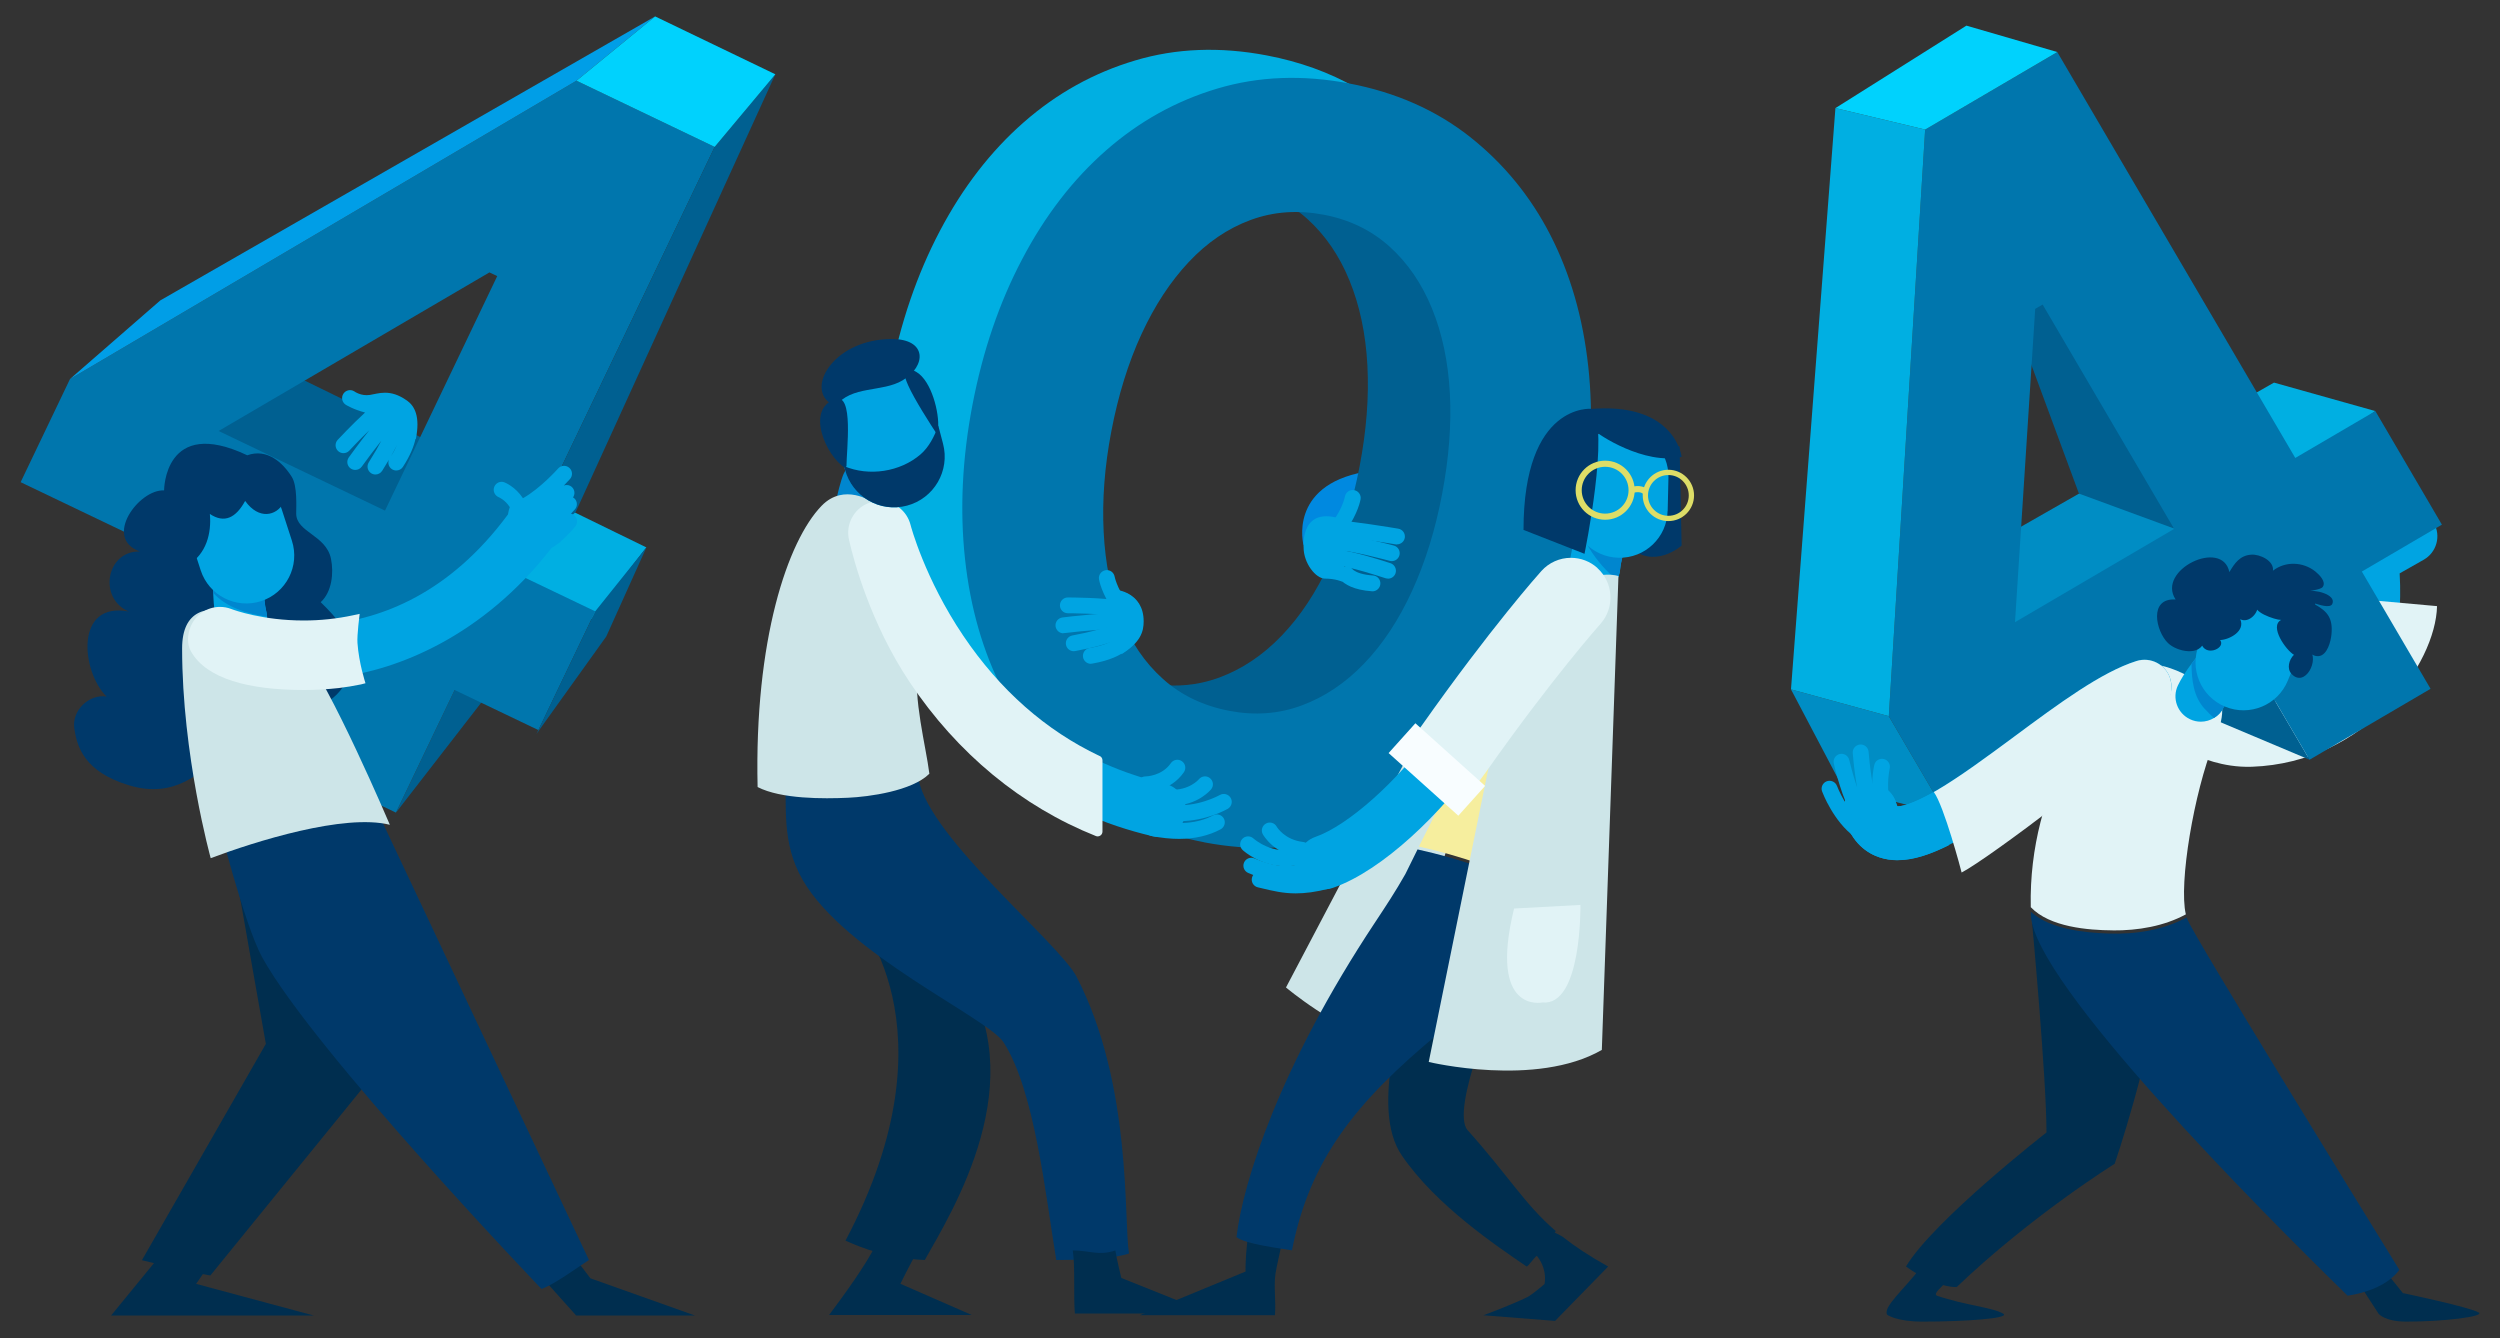 <?xml version="1.0" encoding="UTF-8"?><svg id="OBJECTS" xmlns="http://www.w3.org/2000/svg" viewBox="0 0 355 190"><rect x="0" y="0" width="355" height="190" fill="#333333" stroke="none"/><defs><style>.cls-1{fill:#006091;}.cls-2{fill:#009ee7;}.cls-3{fill:#f8fdff;}.cls-4{fill:#e1f3f6;}.cls-5{fill:#00afe2;}.cls-6{fill:#00a4e2;}.cls-7{stroke-width:.87px;}.cls-7,.cls-8{fill:none;stroke:#dddd67;stroke-miterlimit:10;}.cls-9{fill:#0076ad;}.cls-10{fill:#f6ee9e;}.cls-8{stroke-width:.75px;}.cls-11{fill:#0086cf;}.cls-12{fill:#00396a;}.cls-13{fill:#002e4f;}.cls-14{fill:#00d2fd;}.cls-15{fill:#008dc4;}.cls-16{fill:#0089e0;}.cls-17{fill:#cde5e8;}</style></defs><g><path class="cls-13" d="M272.78,179.95c-2.5,3.25-5.44,5.66-4.8,6.75,0,0,1.33,.97,5.01,.97,6.3,0,12.5-.48,11.48-1.12-1.41-.88-5.49-1.21-9.39-2.55-.96-.33,2.11-2.2,1.27-2.51-1.74-.63-3.09-1.18-3.57-1.54Z"/><path class="cls-13" d="M337.72,186.51s.83,1.16,4.01,1.16c5.45,0,11.13-.74,10.25-1.29-1.22-.76-10.77-2.76-10.77-2.76l-2.14-2.66-3.63,2.01,2.29,3.54Z"/><path class="cls-6" d="M320.46,106.18c-3.91,0-6.87-.78-7.11-.85-2.04-.56-3.24-2.66-2.68-4.7,.55-2.04,2.65-3.24,4.69-2.69,.13,.04,8.74,2.24,13.76-2.07,3.36-2.89,4.64-8.32,3.8-16.16l-.27-2.5,7.74-4.39c1.84-1.04,4.18-.4,5.22,1.44,1.04,1.84,.4,4.17-1.44,5.22l-3.42,1.94c.54,9.23-1.7,16.05-6.68,20.29-4.2,3.58-9.43,4.46-13.59,4.46Z"/><path class="cls-4" d="M333.7,84.95c-.15,5.57-1.62,9.59-4.43,12-5.51,4.73-14.95,2.32-15.11,2.28-2.24-.6-4.54,.72-5.15,2.95-.61,2.24,.71,4.55,2.95,5.16,.27,.07,3.52,1.69,7.81,1.54,16.28-.58,26.11-14.62,26.29-22.81l-12.36-1.11Z"/><g><path class="cls-15" d="M311.31,65.47c-1.46-.65-2.89-1.36-4.3-2.11-13.49,7.68-30.73,17.53-31.07,17.87,0,0,8.57,13.64,9.12,14.19,.35,.35,21.6-14.89,36.88-25.93-3.53-1.37-7.16-2.47-10.62-4.02Z"/><path class="cls-5" d="M311.53,65.08c3.53,1.56,7.25,2.69,10.84,4.1,8.42-6.08,14.92-10.81,14.92-10.81l-14.38-4.04s-6.92,3.93-15.45,8.78c1.34,.7,2.69,1.36,4.07,1.97Z"/><polygon class="cls-1" points="286.74 47.17 295.21 70.09 311.76 76.17 290.79 37.86 286.74 47.17"/><polygon class="cls-1" points="312.66 81.8 300.4 81.8 311.31 100.87 327.95 107.88 312.66 81.8"/><path class="cls-9" d="M327.95,107.88l-9.76-16.66-41.77,24.49-8.21-14.01,5.16-83.3,18.77-11,33.79,57.63,11.37-6.66,9.45,16.13-11.37,6.66,9.76,16.65-17.18,10.07Zm-37.89-64.64l-1.06,.62-2.87,44.49,22.6-13.25-18.68-31.86Z"/><polygon class="cls-15" points="254.32 97.89 268.21 101.7 276.42 115.71 261.75 112 254.32 97.89"/><polygon class="cls-5" points="254.32 97.89 268.21 101.7 273.37 18.4 260.63 15.35 254.32 97.89"/><polygon class="cls-14" points="260.63 15.35 273.37 18.4 292.14 7.39 279.23 3.64 260.63 15.35"/></g><path class="cls-13" d="M288.56,131.09s2.04,22.01,2.04,29.72c0,0-16.03,12.49-19.95,19.03,1.69,1.28,5.02,2.99,7.2,2.92,10.7-10.21,22.43-17.5,22.43-17.5,0,0,5.06-14.69,6.64-27.13l-18.36-7.04Z"/><path class="cls-4" d="M299.99,132.12c3.61,.03,7.3-.6,10.4-2.28-1.04-4.4,1.18-17.37,3.96-24.3,0,0,2.2-4.83,.66-6.31-5.7-5.48-10.55-5.04-12.06-5.1-5.23,4.42-14.97,17.46-14.58,34.69,2.69,2.83,8.15,3.27,11.62,3.29Z"/><path class="cls-12" d="M335.34,183.57c2.09-.58,4.09-1.54,5.37-3.25-6.19-10.04-28.89-46.91-30.12-49.8-.03-.07-.06-.16-.09-.24-3.33,1.8-7.31,2.43-11.17,2.28-3.36-.13-8.22-.6-10.96-3.09,0,.18,0,.35,.02,.53,.47,9.62,32.4,41.72,44.97,53.99,.69-.1,1.36-.25,1.98-.42Z"/><path class="cls-6" d="M269.44,122.14c-.89,0-1.74-.13-2.55-.4-1.69-.56-3.92-1.99-4.98-5.54-.6-2.03,.55-4.16,2.58-4.76,2.03-.6,4.16,.56,4.76,2.58,.07,.24,.14,.39,.18,.47,.41,.02,1.92-.12,5.61-2.28,3.3-1.94,7.2-4.82,10.97-7.61,6.37-4.71,12.39-9.17,17.36-10.74,2.01-.64,4.16,.48,4.8,2.49,.64,2.02-.48,4.17-2.49,4.8-3.75,1.19-9.53,5.46-15.12,9.59-8.18,6.05-15.39,11.39-21.12,11.39Z"/><g><path class="cls-6" d="M276.6,119.28c-.47-2.25-.96-4.74-2.39-6.59-3.09,1.71-4.4,1.82-4.78,1.81-.05-.09-.11-.24-.18-.47-.6-2.03-2.73-3.18-4.76-2.58-2.03,.6-3.18,2.73-2.58,4.76,1.05,3.56,3.29,4.98,4.98,5.54,.81,.27,1.66,.4,2.55,.4,2.22,0,4.67-.8,7.31-2.14-.05-.24-.1-.48-.15-.72Z"/><path class="cls-4" d="M308.17,96.36c-.64-2.01-2.79-3.13-4.8-2.49-4.97,1.57-10.99,6.02-17.36,10.74-3.77,2.79-7.67,5.67-10.97,7.61-.15,.09-.29,.17-.44,.25,1.43,1.89,3.91,11.21,3.95,11.43,4.06-2.12,23.52-16.94,27.74-21.41,1.45-1.54,2.51-4.1,1.87-6.12Z"/></g><path class="cls-6" d="M264.02,119.05c-.23,0-.45-.07-.65-.21-3-2.15-4.57-6.28-4.63-6.45-.22-.58,.08-1.23,.66-1.45,.58-.21,1.23,.08,1.45,.66h0s1.4,3.67,3.83,5.41c.51,.36,.62,1.06,.26,1.57-.22,.31-.57,.47-.92,.47Z"/><path class="cls-6" d="M264.03,116.31c-.35,0-.7-.17-.92-.48-1.44-2.04-2.59-6.87-2.71-7.41-.14-.61,.24-1.21,.84-1.35,.61-.14,1.21,.24,1.35,.84,.32,1.36,1.36,5.21,2.36,6.62,.36,.51,.24,1.21-.27,1.57-.2,.14-.42,.21-.65,.21Z"/><path class="cls-6" d="M265.58,115.68c-.44,0-.87-.26-1.04-.7-1.03-2.53-1.43-7.83-1.45-8.05-.05-.62,.42-1.16,1.04-1.21,.62-.05,1.16,.42,1.21,1.04,.11,1.43,.54,5.55,1.29,7.37,.24,.58-.04,1.23-.62,1.47-.14,.06-.28,.08-.42,.08Z"/><path class="cls-6" d="M267.27,115.13c-.5,0-.96-.34-1.09-.84-.71-2.75-.06-5.55-.03-5.67,.14-.61,.75-.98,1.35-.84,.6,.14,.98,.75,.84,1.35-.01,.05-.54,2.41,.02,4.59,.16,.6-.21,1.22-.81,1.37-.09,.03-.19,.04-.28,.04Z"/><path class="cls-6" d="M312.52,102.48c-.52,0-1.04-.11-1.54-.35-1.8-.85-2.57-3-1.72-4.79,.89-1.88,2.49-3.81,2.67-4.02,1.28-1.52,3.55-1.71,5.08-.43,1.52,1.28,1.71,3.55,.43,5.07h0c-.45,.54-1.3,1.68-1.67,2.46-.62,1.3-1.91,2.06-3.26,2.06Z"/><path class="cls-11" d="M313.04,100.62c.43,.47,.87,.91,1.34,1.34,.59-.35,1.09-.88,1.4-1.54,.37-.78,1.22-1.92,1.67-2.46,1.28-1.52,1.09-3.79-.43-5.07-1.52-1.28-3.79-1.09-5.08,.43-.07,.09-.36,.44-.75,.95,.03,2.27,.27,4.63,1.85,6.36Z"/><path class="cls-6" d="M324.87,96.65c-1.43,3.48-5.41,5.13-8.89,3.7h0c-3.48-1.43-5.13-5.41-3.7-8.89l1.8-4.37c1.43-3.48,5.42-5.13,8.89-3.7h0c3.48,1.43,5.13,5.41,3.7,8.89l-1.8,4.37Z"/><path class="cls-12" d="M313.04,90.95c-.55,2.34-3.92,1.59-5.18,.37-1.74-1.68-2.78-6.44,1.08-6.19-2.78-4.19,6.64-8.73,7.63-3.89,.74-1.25,1.49-2.37,3.12-2.48,1.18-.08,3.24,.84,3.07,2.28,1.75-1.38,4.3-1.28,6.03,.12,.55,.45,1.55,1.44,1.05,2.17-.27,.4-1.69,.52-2.17,.67,.82-.37,4.17,.38,3.51,1.77-.31,.65-1.95,.07-2.43-.07,0,0,0,.15,0,.15,1.79,.98,2.53,1.98,2.32,4.21-.1,1.03-.58,2.96-1.8,3.11-.62,.07-1.35-.32-1.34-.97,1.5,1.49-.62,5.49-2.51,3.52-.74-.77-.38-2.07,.32-2.74-1.12-.64-3.54-4.04-1.82-4.95-.81,.02-4.54-1.25-3.35-2.32,.31,1.25-1.23,2.86-2.46,2.22,.76,1.66-1.48,2.9-2.86,2.96,.84,1.06-1.76,2.32-2.55,.78l.34-.71Z"/></g><g><path class="cls-16" d="M185.09,77.36s-2.19-8.37,8.66-10.35l-.83,10.05-7.83,.3Z"/><path class="cls-17" d="M141.65,98.49c-2.37,0-4.58-.48-6.62-1.44-9.85-4.65-10.94-18.64-10.99-19.23-.15-2.11,1.44-3.94,3.55-4.09,2.1-.15,3.93,1.44,4.08,3.54,.21,2.81,1.82,10.6,6.64,12.86,3.98,1.87,10.14-.03,17.84-5.5,1.72-1.22,4.11-.82,5.34,.9,1.22,1.72,.82,4.11-.91,5.34-7.14,5.07-13.48,7.61-18.94,7.61Z"/><g><g><path class="cls-5" d="M162.01,105.67c1.06-2.79,2.05-5.63,3.2-8.39-.77-.06-1.56-.16-2.35-.31-3.71-.71-6.86-2.22-9.43-4.53-2.58-2.31-4.56-5.24-5.97-8.78-1.4-3.54-2.22-7.57-2.45-12.09-.23-4.51,.13-9.28,1.09-14.3,.98-5.12,2.4-9.71,4.27-13.77,1.87-4.06,4.11-7.48,6.72-10.26,2.61-2.78,5.54-4.77,8.78-5.97,3.24-1.2,6.72-1.45,10.44-.74,2.94,.56,5.53,1.67,7.78,3.31,1.08-2.16,2.25-4.29,3.36-6.41,1.31-2.51,2.53-5.06,3.7-7.64,.5-1.1,.93-2.24,1.38-3.36-3.76-2.15-7.98-3.67-12.65-4.56-6.62-1.26-12.86-1.03-18.7,.72-5.85,1.74-11.11,4.66-15.79,8.76-4.68,4.1-8.66,9.24-11.92,15.43-3.26,6.19-5.62,13.1-7.08,20.72-1.46,7.63-1.81,14.92-1.06,21.87,.75,6.95,2.55,13.2,5.39,18.73,2.84,5.54,6.66,10.19,11.45,13.96,4.46,3.52,9.72,5.94,15.77,7.28,1.43-3.2,2.82-6.41,4.06-9.68Z"/><path class="cls-1" d="M213.84,48.13c-.75-6.95-2.55-13.2-5.39-18.73-2.84-5.54-6.66-10.19-11.45-13.96-1.29-1.02-2.65-1.94-4.07-2.77-.45,1.12-.88,2.26-1.38,3.35-1.19,2.57-2.38,5.13-3.7,7.64-1.12,2.13-2.3,4.27-3.39,6.45,.39,.3,.77,.6,1.13,.93,2.57,2.31,4.59,5.24,6.04,8.8,1.45,3.55,2.3,7.56,2.54,12.03,.24,4.47-.13,9.26-1.11,14.37-.96,5.02-2.38,9.58-4.25,13.7-1.88,4.11-4.15,7.55-6.81,10.32-2.66,2.77-5.61,4.75-8.86,5.95-2.39,.88-4.88,1.25-7.47,1.11-1.27,3.02-2.35,6.13-3.51,9.19-1.15,3.03-2.44,5.99-3.77,8.94,.3,.06,.6,.12,.9,.18,6.62,1.27,12.85,1.03,18.7-.72,5.84-1.74,11.11-4.66,15.79-8.76,4.68-4.1,8.65-9.24,11.92-15.43,3.26-6.19,5.62-13.09,7.08-20.72,1.46-7.62,1.81-14.92,1.06-21.87Z"/></g><path class="cls-9" d="M170.99,119.6c-6.62-1.27-12.33-3.79-17.12-7.56-4.79-3.77-8.61-8.43-11.45-13.96-2.84-5.54-4.64-11.78-5.39-18.73-.75-6.95-.4-14.24,1.06-21.87,1.46-7.62,3.81-14.53,7.08-20.72,3.26-6.19,7.23-11.33,11.92-15.43,4.68-4.1,9.94-7.02,15.79-8.76,5.84-1.74,12.08-1.98,18.7-.72,6.62,1.26,12.33,3.79,17.12,7.56,4.79,3.78,8.61,8.43,11.45,13.96,2.84,5.54,4.64,11.78,5.39,18.74,.75,6.96,.4,14.25-1.06,21.87-1.46,7.63-3.82,14.53-7.08,20.72-3.26,6.19-7.23,11.33-11.92,15.43-4.68,4.1-9.95,7.02-15.79,8.76-5.85,1.74-12.08,1.98-18.7,.72Zm3.57-18.66c3.61,.69,7.04,.44,10.29-.77,3.24-1.2,6.2-3.18,8.86-5.95,2.66-2.77,4.93-6.21,6.81-10.32,1.88-4.11,3.3-8.68,4.25-13.7,.98-5.12,1.35-9.91,1.11-14.37-.24-4.46-1.09-8.48-2.54-12.03-1.45-3.55-3.47-6.49-6.04-8.8-2.58-2.31-5.67-3.81-9.28-4.5-3.71-.71-7.19-.46-10.44,.74-3.25,1.2-6.17,3.19-8.78,5.97-2.61,2.78-4.85,6.2-6.72,10.26-1.87,4.06-3.29,8.65-4.27,13.77-.96,5.02-1.32,9.78-1.09,14.3,.23,4.52,1.04,8.54,2.45,12.09,1.4,3.54,3.39,6.47,5.97,8.78,2.57,2.31,5.72,3.82,9.43,4.53Z"/></g><g><path class="cls-12" d="M238.5,63.4l.29,14.07s-4.02,3.6-7.62,0l1.33-15.84,6,1.78Z"/><path class="cls-13" d="M221.93,175.64c-.23-.18-1.8-.91-2.01-1.09-.84,1.26-1.43,1.96-2.44,3,2.48,2.16,1.84,4.79,1.84,4.79,0,0-1.75,1.51-2.44,1.85-2.19,1.08-6.23,2.58-6.23,2.58l10.17,.8,7.54-7.72c-2.67-1.49-4.72-2.85-6.43-4.2Z"/><path class="cls-13" d="M182.1,176.19c-1.62-.28-3.66,.96-4.98,0-.31,2.83-.25,4.37-.25,4.37l-15.04,6.2h19.21c.17-2.05-.19-4.01,.08-5.91,.14-.97,.8-3.73,.98-4.67Z"/><path class="cls-17" d="M199.61,107.92l-17,32.3s6.89,5.83,13.67,7.77l12.74-38.05-9.41-2.01Z"/><path class="cls-13" d="M218.22,178.36c1.02-1.04,1.86-2.29,2.7-3.55-4.4-3.77-6.55-7.65-12.52-14.33-2.47-2.77,4.08-18.6,5.67-21.26,2.86-4.77,3.3-8.23,5.53-16.4l-16.6,6.2c-3.95,14.15-8.55,28.31-3.94,35.06,4.88,7.14,13.53,12.89,17.71,15.76,.16,.11,1.32-1.58,1.46-1.48Z"/><path class="cls-6" d="M190.27,75.7c-.23,0-.46-.07-.66-.21-.5-.36-.62-1.07-.26-1.57,1.34-1.86,1.63-3.4,1.63-3.41,.11-.61,.69-1.02,1.31-.91,.61,.11,1.02,.69,.91,1.3-.01,.08-.36,2.02-2.02,4.33-.22,.31-.57,.47-.92,.47Z"/><path class="cls-10" d="M218.42,126.23c4.94-13.57,9.16-34.86,10.74-43.35-.88-.37-1.75-.64-2.44-.83-1.47-.4-3.22-.88-4.73-.41-.76,.24-1.44,.63-2.11,1.05-.62,1.84-.87,3.4-.87,3.4,0,0-10.61,20.29-17.53,34.12,5.87,1.32,11.62,3.25,16.93,6.03Z"/><path class="cls-12" d="M201.29,120.62s0,0,0,0c-.61,1.23-1.19,2.4-1.73,3.5h0c-1.36,2.41-2.83,4.64-4.25,6.78-13.66,20.59-18.81,37-19.73,44.77,1.3,1.02,6.24,1.59,7.88,1.88,2.52-12.88,9.08-21.09,20.82-30.8,3.93-3.25,6.87-7.38,9.46-10.81,1.54-2.04,3.07-5.32,4.54-9.29-5.32-2.79-11.09-4.72-16.97-6.03Z"/><path class="cls-6" d="M188.04,126.28c-1.59,0-3.07-.99-3.62-2.57-.69-2,.37-4.18,2.36-4.87,4.64-1.61,11.76-7.96,16.57-14.77,9.74-13.82,16.58-21.48,16.87-21.8,1.41-1.57,3.83-1.7,5.4-.29,1.57,1.41,1.7,3.83,.29,5.4h0c-.07,.08-6.85,7.68-16.31,21.1-4.74,6.72-13.12,15.09-20.31,17.59-.41,.14-.84,.21-1.25,.21Z"/><path class="cls-6" d="M226.47,84.15c-.09,0-.18,0-.27,0-1.98-.15-3.47-1.87-3.33-3.86,.15-2.07,.96-4.45,1.05-4.71,.65-1.88,2.7-2.88,4.58-2.23,1.88,.65,2.88,2.7,2.23,4.58-.23,.66-.61,2.03-.67,2.89-.14,1.89-1.72,3.34-3.59,3.34Z"/><path class="cls-11" d="M227.52,80.35c.64,.73,1.33,1.38,2.07,1.98,.26-.45,.42-.97,.47-1.52,.06-.86,.45-2.23,.67-2.89,.65-1.88-.35-3.93-2.23-4.58-1.56-.54-3.23,.06-4.13,1.35,.33,2.03,1.99,4.33,3.15,5.66Z"/><path class="cls-6" d="M236.8,72.55c-.08,3.76-3.2,6.74-6.96,6.65h0c-3.76-.08-6.74-3.2-6.65-6.96l.11-4.73c.08-3.76,3.2-6.74,6.96-6.66h0c3.76,.08,6.74,3.2,6.66,6.96l-.11,4.73Z"/><path class="cls-6" d="M182.63,125.23c-1.57,0-3.37-.42-5.38-1.27-.57-.24-.84-.9-.6-1.47,.24-.57,.9-.84,1.47-.6,2.96,1.25,5.32,1.42,6.82,.52,.53-.32,1.22-.15,1.55,.38,.32,.53,.15,1.22-.38,1.55-.99,.6-2.16,.9-3.48,.9Z"/><path class="cls-6" d="M183.98,126.86c-1.79,0-3.23-.35-4.86-.74l-.51-.12c-.6-.14-.98-.75-.83-1.36,.14-.6,.75-.98,1.36-.83l.51,.12c2.73,.66,4.53,1.1,8.53,.07,.61-.15,1.22,.21,1.37,.81,.16,.6-.21,1.22-.81,1.37-1.92,.5-3.43,.68-4.75,.68Z"/><path class="cls-6" d="M182.55,123.01c-3.53,0-5.95-2.17-6.08-2.29-.46-.42-.49-1.13-.07-1.59,.42-.46,1.13-.49,1.59-.07,.11,.1,2.7,2.38,6.18,1.49,.61-.16,1.22,.21,1.37,.81,.16,.6-.21,1.22-.81,1.37-.76,.2-1.5,.28-2.19,.28Z"/><path class="cls-6" d="M184.91,121.8s-.09,0-.13,0c-3.83-.45-5.39-3.21-5.46-3.33-.3-.54-.1-1.23,.45-1.53,.54-.3,1.22-.1,1.52,.44,.05,.09,1.12,1.87,3.75,2.18,.62,.07,1.06,.63,.99,1.25-.07,.57-.55,1-1.12,1Z"/><path class="cls-6" d="M198.36,77.32c-.06,0-.12,0-.18-.02-1.86-.31-6.96-1.11-8.14-1.11-.62,0-1.13-.5-1.13-1.13s.5-1.13,1.13-1.13c1.58,0,7.81,1.02,8.51,1.14,.61,.1,1.03,.68,.93,1.29-.09,.55-.57,.94-1.11,.94Z"/><path class="cls-6" d="M197.64,79.68c-.1,0-.2-.01-.3-.04-.05-.01-5.41-1.47-7.9-1.61-.62-.04-1.09-.57-1.06-1.19,.04-.62,.57-1.11,1.19-1.06,2.73,.16,8.13,1.63,8.36,1.69,.6,.16,.95,.78,.79,1.38-.14,.5-.59,.83-1.08,.83Z"/><path class="cls-6" d="M197.1,82.16c-.12,0-.23-.02-.35-.05-5.07-1.64-6.32-1.74-6.99-1.79-.29-.02-.56-.05-.94-.14-.6-.16-.96-.77-.8-1.38,.16-.6,.78-.96,1.38-.8,.18,.05,.31,.06,.54,.08,.82,.07,2.18,.18,7.5,1.89,.59,.19,.92,.83,.73,1.42-.15,.48-.6,.78-1.07,.78Z"/><path class="cls-6" d="M194.88,83.96s-.05,0-.08,0c-5.08-.36-5.29-3.12-5.29-3.43l2.25-.05s0-.03,0-.07c0,.01,.23,1.1,3.21,1.31,.62,.04,1.09,.58,1.04,1.2-.04,.59-.54,1.05-1.12,1.05Z"/><path class="cls-6" d="M190.63,82.61s-.98-.45-2.5-.45c-1.28,0-3.02-2.17-3.02-4.43,0,0-.62-6.65,6.39-3.64l-.87,8.52Z"/><path class="cls-17" d="M212.72,102.37l-9.84,48.43s15.23,3.67,24.58-1.71l2.36-67.29s-10.46-3.66-17.1,20.57Z"/><path class="cls-4" d="M215,129.01l9.42-.51s.23,14.41-5.4,13.85c0,0-7.7,1.68-4.02-13.34Z"/><path class="cls-4" d="M226.83,80.65c-1.03-.93-2.37-1.44-3.76-1.44-1.6,0-3.12,.68-4.19,1.87-.29,.32-7.17,8.02-17,21.96-.64,.91-1.35,1.84-2.11,2.77l-1,1.23,1.09,1.15c1.16,1.23,2.38,2.42,3.55,3.58,.64,.63,1.28,1.25,1.91,1.89l1.39,1.39,1.26-1.51c1.13-1.35,2.17-2.69,3.1-4,9.4-13.33,16.12-20.86,16.18-20.93,2.07-2.31,1.88-5.88-.43-7.95Z"/><rect class="cls-3" x="201.19" y="102.61" width="5.69" height="13.31" transform="translate(-13.61 188.01) rotate(-48.06)"/><path class="cls-12" d="M216.35,75.25l8.65,3.39s3.68-17.91,.99-20.59c0,0-9.65-.91-9.65,17.2Z"/><path class="cls-12" d="M226.5,61.17c.31,.46,7.02,4.94,12.29,3.7,0,0-.9-7.92-13.21-6.77l.92,3.08Z"/><path class="cls-7" d="M231.69,69.61c0,2.08-1.69,3.76-3.76,3.76s-3.76-1.68-3.76-3.76,1.68-3.76,3.76-3.76,3.76,1.68,3.76,3.76Z"/><path class="cls-8" d="M240.18,70.35c0,1.81-1.46,3.27-3.27,3.27s-3.27-1.47-3.27-3.27,1.47-3.27,3.27-3.27,3.27,1.47,3.27,3.27Z"/><path class="cls-7" d="M231.69,69.61s1.25-.49,1.99,.26"/></g><g><path class="cls-11" d="M122.2,76.21c-.09,0-.18,0-.27-.01-1.98-.14-3.47-1.87-3.33-3.85,.15-2.07,.96-4.45,1.05-4.71,.65-1.88,2.7-2.88,4.58-2.23,1.88,.65,2.88,2.7,2.23,4.58-.23,.66-.61,2.03-.67,2.89-.14,1.89-1.72,3.34-3.59,3.34Z"/><g><path class="cls-13" d="M120.06,176.17c5.97,2.75,10.86,2.7,11.26,2.75,3.89-6.92,15.61-25.67,4.95-41.05l-15.08-8.1s15.08,15.73-1.13,46.4Z"/><path class="cls-13" d="M127.86,182.29s1.39-2.83,2.48-4.72c-.82-.1-4.47-.25-5.97-.82-1.41,2.88-4.48,7.09-6.64,9.98h20.26l-10.13-4.43Z"/><path class="cls-12" d="M152.92,138.77c-2.52-4.89-20.82-19.62-22.48-28.08-.15-.75-.27-1.52-.38-2.3-2.94,1.55-6.75,1.98-9.78,2.13-3.43,.17-5.48,.39-8.8-1.23,.28,5.25-.57,10.32,2.49,15.64,6.08,10.55,26.27,19.59,28.53,23.07,4.44,6.88,5.98,21.81,7.49,30.92,2.38,0,8.02-.1,10.33-.93-.78-4.67,.49-23.9-7.41-39.22Z"/><path class="cls-13" d="M159.23,181.47s-.66-2.66-.85-3.91c-2.32,.81-3.67,0-6.05,0,.36,2.26,.09,6.48,.3,8.96h19.21l-12.61-5.05Z"/><path class="cls-17" d="M120.43,113.28c2.93-.13,9.07-.95,11.54-3.41-.5-4.02-2.3-10.48-1.67-15.68,2.14-17.63-6.46-22.91-6.46-22.91,0,0-3.96-2.77-7.17,.54-4.84,4.99-9.57,19.09-9.09,39.94,3.34,1.72,9.36,1.68,12.86,1.52Z"/></g><path class="cls-6" d="M164.57,118.85c-.29,0-.58-.03-.87-.1-13.87-3.22-25.62-11.53-33.97-24.04-6.26-9.37-8.42-17.78-8.51-18.13-.52-2.05,.73-4.13,2.78-4.65,2.05-.52,4.13,.72,4.64,2.77,.04,.15,2.03,7.72,7.6,15.97,7.34,10.89,17.17,17.82,29.19,20.62,2.06,.48,3.34,2.53,2.86,4.59-.41,1.77-1.98,2.96-3.72,2.96Z"/><path class="cls-4" d="M156.14,107.35c-7.64-3.62-14.15-9.36-19.34-17.05-5.5-8.15-7.49-15.69-7.5-15.76-.51-2-2.3-3.4-4.36-3.4-.37,0-.74,.05-1.1,.14-1.17,.29-2.15,1.02-2.76,2.06-.62,1.03-.79,2.24-.5,3.41l.02,.08c.59,2.58,2.96,11.64,8.59,20.06,6.74,10.09,15.88,17.63,26.43,21.83,.08,.03,.16,.05,.25,.05,.13,0,.27-.04,.38-.12,.18-.12,.3-.33,.3-.56v-10.13c0-.26-.15-.5-.39-.61Z"/><path class="cls-6" d="M167.41,119.12c-1.23,0-2.53-.14-3.9-.41-.61-.12-1-.71-.88-1.32,.12-.61,.71-1.01,1.33-.88,3.35,.67,6.15,.43,8.31-.73,.55-.29,1.23-.08,1.52,.46,.29,.55,.08,1.23-.46,1.52-1.7,.91-3.68,1.36-5.91,1.36Z"/><path class="cls-6" d="M167.57,116.6c-.54,0-1.09-.04-1.65-.12-.62-.09-1.04-.66-.95-1.28,.09-.62,.66-1.04,1.28-.95,3.6,.53,6.93-1.34,6.97-1.36,.54-.31,1.23-.12,1.54,.42,.31,.54,.12,1.22-.41,1.54-.14,.08-3.1,1.75-6.76,1.75Z"/><path class="cls-6" d="M166.57,114.39c-.17,0-.35,0-.54-.02-.62-.04-1.09-.57-1.05-1.19,.04-.62,.57-1.09,1.19-1.05,2.66,.16,4.06-1.45,4.07-1.47,.39-.48,1.1-.56,1.58-.16,.48,.39,.56,1.1,.16,1.58-.08,.1-1.92,2.31-5.43,2.31Z"/><path class="cls-6" d="M162.68,112.49c-.62,0-1.13-.5-1.13-1.12s.5-1.12,1.12-1.12c.1,0,2.32-.05,3.59-1.88,.35-.51,1.06-.64,1.57-.28,.51,.35,.64,1.05,.28,1.57-1.96,2.82-5.3,2.85-5.44,2.85Z"/><path class="cls-6" d="M159,87.08c-.35,0-.7-.16-.92-.47-1.66-2.31-2.01-4.25-2.02-4.34-.11-.61,.31-1.19,.92-1.3,.61-.11,1.19,.3,1.3,.92,0,0,.3,1.54,1.63,3.4,.36,.51,.25,1.21-.26,1.57-.2,.14-.43,.21-.65,.21Z"/><path class="cls-6" d="M159.24,87.58c-.07,0-.14,0-.21-.02-2.46-.47-7.35-.48-7.4-.48-.62,0-1.12-.5-1.12-1.12s.5-1.12,1.12-1.12c.21,0,5.15,0,7.82,.52,.61,.12,1.01,.7,.89,1.32-.1,.54-.58,.91-1.1,.91Z"/><path class="cls-6" d="M151.01,89.93c-.56,0-1.04-.42-1.12-.99-.08-.62,.36-1.18,.98-1.26,.71-.09,7.04-.86,9.08-.5,.61,.11,1.02,.69,.91,1.3-.11,.61-.69,1.02-1.3,.91-1.29-.23-5.84,.2-8.41,.51-.05,0-.09,0-.14,0Z"/><path class="cls-6" d="M152.47,92.47c-.53,0-1-.37-1.1-.91-.12-.61,.28-1.2,.89-1.32,2.73-.53,3.45-.76,4.77-1.18,.62-.2,1.39-.45,2.54-.78,.6-.17,1.22,.17,1.39,.77,.17,.6-.17,1.22-.77,1.39-1.12,.32-1.84,.56-2.47,.76-1.36,.44-2.18,.7-5.04,1.25-.07,.01-.14,.02-.21,.02Z"/><path class="cls-6" d="M154.9,94.26c-.54,0-1.01-.39-1.11-.94-.1-.61,.31-1.2,.92-1.3,3.65-.62,4.37-1.98,4.38-2,.2-.59,.83-.91,1.42-.72,.59,.2,.91,.83,.72,1.42-.14,.44-1.12,2.65-6.13,3.51-.06,0-.13,.02-.19,.02Z"/><path class="cls-6" d="M159.24,92.9l-.86-9.17s4.02,.29,4.02,4.51c0,1.41-.41,2.98-3.16,4.66Z"/><path class="cls-6" d="M133.91,63.02c1.02,3.84-1.27,7.78-5.12,8.79h0c-3.84,1.02-7.78-1.27-8.8-5.11l-1.28-4.83c-1.02-3.84,1.27-7.78,5.12-8.79h0c3.84-1.02,7.78,1.27,8.8,5.11l1.28,4.83Z"/><path class="cls-12" d="M133.23,60.46c-.55,1.52-1.32,3.03-2.51,4.06-2.9,2.5-7.34,3.17-10.86,1.67l.13,.5c1.02,3.84,4.95,6.13,8.8,5.11,3.84-1.02,6.13-4.95,5.12-8.79l-.67-2.55Z"/><path class="cls-12" d="M119.97,66.43c-2.7-1.73-5.62-8.33-1.35-9.77,2.64-.89,1.58,7.25,1.58,9.55l-.23,.22Z"/><path class="cls-12" d="M117.8,57.2c-3.27-2.37,.78-9.06,8.85-9.06,4.99,0,4.95,3.82,1.5,5.88-2.86,1.71-7.3,.71-9.45,3.63l-.9-.45Z"/><path class="cls-12" d="M133.23,61.94c-1.14-1.73-3.4-5.25-4.27-7.22-.56-1.26-1.32-3.4,1.2-1.88,2.11,1.27,3.25,5.76,3.05,8.04l.02,1.06Z"/></g></g><g><g><path class="cls-1" d="M76.21,77.95c-1.24,1.15-2.61,2.22-3.73,3.5l-16.25,33.94,12.1-15.61,12.85-26.56c-1.64,1.59-3.29,3.18-4.96,4.73Z"/><path class="cls-1" d="M66.57,72.38c1.18-1.61,2.31-3.51,3.65-5.17l-28.44-13.89-26.98,2.7,47.28,21.8c1.55-1.77,3.11-3.56,4.49-5.45Z"/><path class="cls-5" d="M70.63,67.4c-1.51,1.89-2.74,4.12-4.19,5.88-1.3,1.59-2.61,3.17-3.95,4.73l21.49,9.91,7.8-10.19-21.16-10.33Z"/><path class="cls-9" d="M38.26,106.79l8.34-17.41L2.93,68.47l7.01-14.65L81.86,11.46l19.62,9.4-28.85,60.26,11.89,5.69-8.07,16.86-11.89-5.69-8.34,17.41-17.97-8.6ZM70.61,39.21l-1.11-.53L31.04,61.2l23.63,11.31,15.94-33.31Z"/><polygon class="cls-1" points="84.52 86.81 91.79 77.73 86.09 90.38 76.18 104.21 84.52 86.81"/><path class="cls-1" d="M81.74,72.72L110.1,10.55l-8.62,10.31-28.85,60.26c.8-.78,8.64-7.94,9.1-8.4Z"/><polygon class="cls-2" points="9.94 53.82 22.76 42.66 93.03 2.33 81.86 11.46 9.94 53.82"/><polygon class="cls-14" points="81.86 11.46 101.48 20.86 110.1 10.55 93.03 2.33 81.86 11.46"/></g><path class="cls-6" d="M57.77,56.87c-2.41-1.72-4.08-.96-5.24-.79-1.27,.2-2.21-.5-2.21-.5-.52-.34-1.22-.19-1.56,.33-.34,.52-.19,1.22,.33,1.56,.05,.03,1.04,.66,2.75,1.11-1.87,1.71-3.78,3.77-3.89,3.88-.42,.46-.39,1.17,.06,1.59,.22,.2,.49,.3,.76,.3,.3,0,.61-.12,.83-.36,.02-.02,1.35-1.46,2.84-2.89-1.38,1.73-2.67,3.52-2.91,3.85-.36,.51-.25,1.21,.26,1.57,.2,.14,.43,.21,.66,.21,.35,0,.7-.16,.92-.47,.74-1.03,1.78-2.42,2.77-3.67-.37,.73-.84,1.56-1.78,3.07-.33,.53-.17,1.22,.36,1.55,.18,.11,.39,.17,.59,.17,.38,0,.74-.19,.96-.53,.39-.62,.7-1.14,.96-1.58-.2,.49-.03,1.06,.43,1.36,.19,.12,.4,.18,.61,.18,.37,0,.73-.18,.94-.51,1.05-1.62,1.57-2.95,1.79-3.99l.05,.03c.63-3.16-.14-4.67-1.28-5.48Zm-2.25,7.92c.37-.65,.63-1.15,.87-1.64-.2,.48-.48,1.03-.87,1.64Z"/><path class="cls-12" d="M23.3,69.64c-3.56-.2-8.73,6.77-3.44,8.67-4.79-.11-5.96,6.66-1.57,8.53-7.69-1.5-6.79,8.47-3.16,12.07-2.46-.39-4.96,1.96-4.58,4.53,.38,2.58,1.4,6.16,7.79,8.08,6.39,1.92,10.3-1.67,13.47-5.06,2.04,4.16,12.09-1.46,10.98-6.44,3.8,1.35,7.2-2.96,7.27-6.4,.07-3.36-2.28-5.92-4.52-8.11,1.58-1.44,1.88-4.12,1.46-6.16-.69-3.4-4.94-3.74-4.94-6.44,0-.95,.18-3.89-.62-5.18-1.28-2.05-3.52-4.09-6.33-3.08-11.81-5.6-11.81,4.99-11.81,4.99Z"/><path class="cls-13" d="M30.18,178.92c-3.25-.57-3.77-.4-6.98-1.19l-7.43,9.08h28.81l-16.73-4.5,2.33-3.39Z"/><path class="cls-13" d="M83.84,181.52l-1.7-2.24c-1.54,.99-3.14,1.84-4.87,2.45l4.55,5.08h16.88l-14.86-5.29Z"/><path class="cls-13" d="M20.15,178.95c3.23,.79,6.46,1.61,9.72,2.17l23.79-29.27-4.05-11.63-16.66-19.21,4.8,27.22-17.6,30.72Z"/><path class="cls-12" d="M52.51,112.94c-6.53-1.73-15.38,.46-21.73,2.86,0,0,3.9,15.51,6.45,20.14,7.45,13.47,39.66,47.09,39.66,47.09,1.77-.6,5.18-3.1,6.74-4.11l-31.12-65.98Z"/><path class="cls-17" d="M29.92,121.86c6.3-2.37,18.95-6.36,25.44-4.74,0,0-8.59-20.19-12.49-24.64-2.63-3-17.01-11.46-17.01-.4,0,15.15,4.06,29.78,4.06,29.78Z"/><path class="cls-6" d="M35.52,91.14c-.08,.03-.17,.05-.26,.08-1.92,.52-3.9-.62-4.42-2.54-.54-2.01-.57-4.52-.57-4.79,0-1.99,1.6-3.61,3.59-3.62,1.99,0,3.61,1.6,3.62,3.58,0,.7,.1,2.12,.32,2.95,.5,1.84-.52,3.72-2.28,4.34Z"/><path class="cls-11" d="M37.93,87.58c-.01-.26-.05-.52-.12-.78-.22-.83-.31-2.25-.32-2.95-.01-1.99-1.63-3.59-3.62-3.58-1.99,0-3.6,1.63-3.59,3.62,0,.04,0,.15,0,.3,1.78,2,4.7,2.95,7.64,3.39Z"/><path class="cls-6" d="M41.45,76.78c1.16,3.58-.8,7.42-4.37,8.58h0c-3.58,1.16-7.42-.8-8.58-4.37l-1.46-4.5c-1.16-3.58,.8-7.42,4.37-8.58h0c3.58-1.16,7.42,.79,8.58,4.37l1.46,4.5Z"/><path class="cls-6" d="M81.56,73.17c-.14-.12-.31-.19-.48-.23,.16-.18,.34-.37,.54-.59,.42-.46,.39-1.17-.07-1.59-.06-.05-.12-.1-.18-.13,.31-.45,.26-1.07-.15-1.46-.32-.3-.77-.37-1.15-.23,.51-.52,.83-.88,.87-.92,.41-.47,.37-1.18-.1-1.59-.47-.41-1.18-.37-1.59,.1-.03,.03-2.47,2.79-4.99,4.22-1.09-1.65-2.56-2.23-2.64-2.26-.58-.22-1.21,.07-1.44,.65-.22,.57,.06,1.22,.63,1.46,.05,.02,.91,.38,1.58,1.41-.09,.25-.2,.62-.26,1.04-16.56,22.42-38.53,14.46-39.52,14.08-1.97-.75-4.18,.22-4.94,2.19-.76,1.97,.21,4.19,2.18,4.95,.27,.1,5.64,2.15,13.31,2.15,1.54,0,3.18-.08,4.88-.28,8.27-.96,20.5-5.72,30.27-18.32,.16-.09,.39-.23,.69-.45,.2-.13,.4-.27,.61-.44l-.03-.02c.58-.49,1.29-1.17,2.1-2.14,.4-.48,.34-1.19-.14-1.58Z"/><path class="cls-4" d="M51.06,87.17l-.93,.2c-2.27,.49-4.63,.74-7,.74-5.81,0-9.84-1.46-10.28-1.63-.52-.2-1.06-.3-1.61-.3-1.87,0-3.52,1.13-4.2,2.88-.43,1.12-.51,2.4,.08,3.44,2.2,3.9,8.23,5.48,16.05,5.48,1.66,0,3.33-.1,4.96-.28,1-.12,2.04-.29,3.11-.51l.66-.17s-.94-2.84-1.14-5.73c-.08-1.1,.31-4.11,.31-4.11Z"/><path class="cls-12" d="M26.88,80.11c2.36-1.5,3.18-4.32,2.92-7.13,2.07,1.39,3.71,.54,5.01-1.85,3.93,5.5,9.91-2.68,1.75-5.65-6.53-2.37-12.93,4.09-11.26,10.58l1.58,4.05Z"/></g></svg>